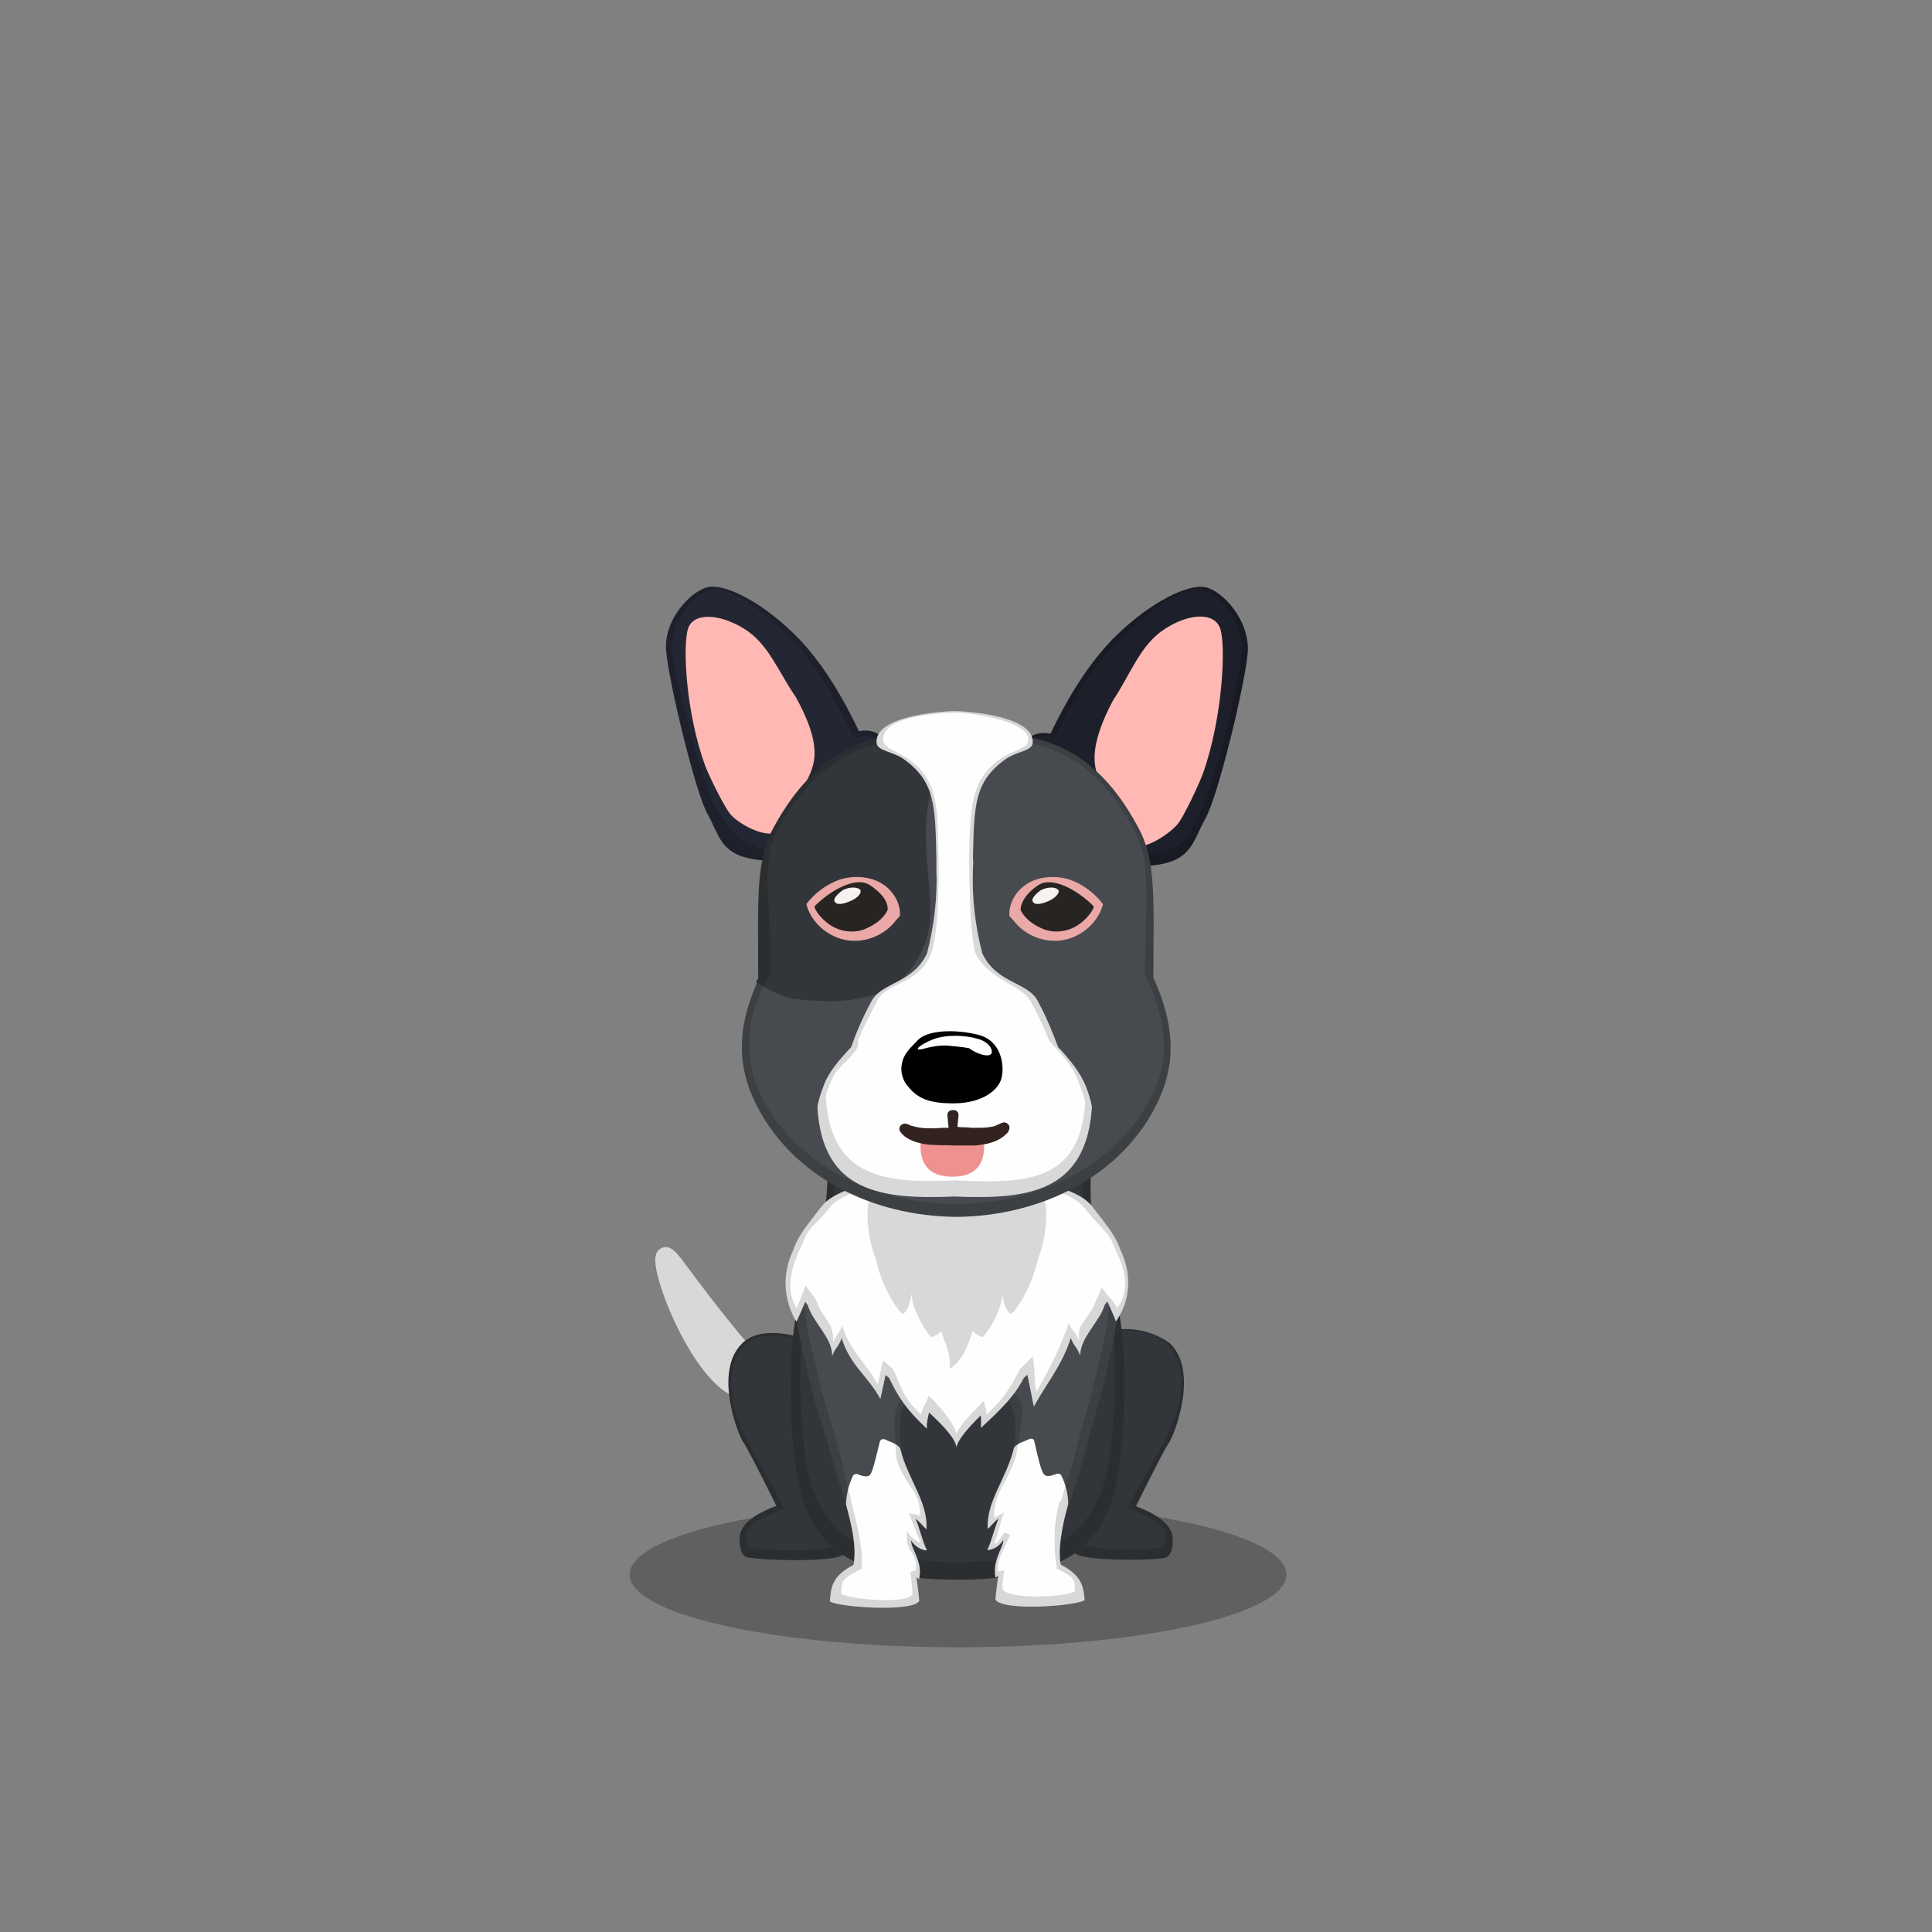 ﻿<?xml version="1.0" encoding="utf-8"?><!DOCTYPE svg PUBLIC "-//W3C//DTD SVG 1.1//EN" "http://www.w3.org/Graphics/SVG/1.1/DTD/svg11.dtd"><svg x="0" y="0" width="340px" height="340px" viewBox="0, 0, 340, 340" preserveAspectRatio="xMidYMid" font-size="0" id="a" enable-background="new 0 0 340 340" xmlns="http://www.w3.org/2000/svg" xmlns:xlink="http://www.w3.org/1999/xlink" xmlns:xml="http://www.w3.org/XML/1998/namespace" version="1.1"><rect x="0" y="0" width="340" height="340" fill="#808080" stroke="none"/><g id="b" fill="#000"><g id="c"><g transform="translate(0, 0) translate(0, 224)" id="d"><ellipse cx="168.6" cy="53.1" rx="57.8" ry="12.8" fill-opacity="0.25" id="e" /></g><g id="f"><g transform="translate(109.1, 104.5) translate(16.5, 128.5) scale(-1, 1) translate(-16.5, -128.5) translate(6, 115)" id="g"><g id="h" fill="#D8D8D8"><path d="M15.1 3.5 C17 0.9 18.1 -0.5 19.6 0.1 C21 0.7 21 2.3 20.4 4.9 C18.8 11.3 13.3 23 7.5 26 C3.3 28.2 -1.9 24.1 0.7 21.3 C5.9 15.6 10.5 9.7 15.1 3.5 z" id="i" /></g></g><g transform="translate(132.44, 272.8) scale(0.599) translate(-129, -272.8) translate(92.8, 85.4) translate(29, 124)" id="j"><g transform="translate(24, 34) scale(-1, 1) translate(-24, -34)" id="k"><path d="M1 25.2 C1 9.7 33.1 -7.2 43.6 2.4 C52.6 10.7 44.9 29.8 43.6 31.6 C42.7 32.8 39.4 39.1 33.8 50.4 C41.1 53.1 44.6 56.3 44.6 60 C44.6 61.7 44.6 64 42.9 65.3 C41.6 66.3 15.5 67.3 14.1 64.5 C15.9 40.5 1 40.8 1 25.2 z" id="l" fill="#32363A" /><path d="M1 25.2 C1 9.7 33.1 -7.2 43.6 2.4 C52.6 10.7 44.9 29.8 43.6 31.6 C42.7 32.8 39.4 39.1 33.8 50.4 C41.1 53.1 44.6 56.3 44.6 60 C44.6 61.7 44.6 64 42.9 65.3 C41.6 66.3 15.5 67.3 14.1 64.5 C15.9 40.5 1 40.8 1 25.2 z M2.3 24.6 C2.3 39.3 17.6 39 15.9 61.7 C17.2 64.3 40.8 63.5 41.9 62.5 C43.5 61.3 42.6 60.9 42.6 59.3 C42.6 55.7 38.2 53.9 31.4 51.3 C36.8 40.6 42.5 31.5 43.7 28.5 C45 25.3 51.2 10.8 42.6 2.9 C32.6 -6 2.3 10 2.3 24.6 z" opacity="0.15" id="m" /></g></g><g transform="translate(204.46, 272.9) scale(0.599) translate(-207.9, -272.9) translate(87.2, 85.5) translate(104, 157.5) scale(-1, 1) translate(-104, -157.5) translate(79, 123)" id="n"><g id="o"><path d="M50.1 26.5 C50.1 11 24.7 -9.5 6.1 3.3 C-2.9 11.6 4.8 30.7 6.1 32.5 C7 33.7 10.3 40 15.9 51.3 C8.7 54.1 5.1 57.3 5.1 61 C5.1 62.7 5.1 65 6.8 66.3 C8.1 67.3 32.6 67.7 34 64.9 C37.5 37.2 50.1 42.1 50.1 26.5 z" id="p" fill="#32363A" /><path d="M50.1 26.5 C50.1 42.1 37.5 37.1 34 64.9 C32.6 67.7 8.1 67.3 6.8 66.3 C5.1 65 5.1 62.7 5.1 61 C5.1 57.2 8.7 54 15.9 51.4 C10.3 40 7 33.8 6.1 32.6 C4.8 30.8 -2.9 11.7 6.1 3.4 C24.7 -9.5 50.1 11 50.1 26.5 z M48.5 25.9 C48.5 11.4 24.4 -8.6 7 3.4 C-1.4 11.3 4.3 25.2 6.1 29.3 C7.9 33.4 13 41.2 18.4 51.9 C11.6 54.4 7.1 57.4 7.1 59.4 C7.1 61 6.6 62 8.1 63.2 C9.3 64.2 30.8 64.6 32.1 62 C35.3 36 48.5 40.5 48.5 25.9 z" opacity="0.15" id="q" /></g></g><g transform="translate(102.1, 99) translate(27, 90)" id="r"><path d="M64.2 29.4 C59.3 18.2 71.8 0.9 40.2 0.9 C9.5 0.9 19.6 18.2 14.7 29.4 C10.1 39.8 9.6 51.5 10.3 63 C11.3 79.5 15.6 89 39.4 89 C63.2 89 67.5 79.6 68.5 63 C69.3 51.5 68.8 39.9 64.2 29.4 z" id="s" fill="#32363A" /><path d="M64.2 29.4 C68.8 39.9 69.3 51.5 68.5 63 C67.5 79.6 63.2 89 39.4 89 C15.6 89 11.3 79.5 10.3 63 C9.6 51.5 10.1 39.8 14.7 29.4 C19.6 18.2 9.5 0.9 40.2 0.9 C71.8 0.9 59.3 18.2 64.2 29.4 z M62.8 28.8 C58.1 18 69.9 1.5 40.2 1.5 C11.3 1.5 20.8 18.1 16.2 28.8 C11.8 38.7 11.3 50 12 61 C12.9 76.8 17 85.9 39.4 85.9 C61.8 85.9 65.9 76.9 66.8 61 C67.6 50 67.1 38.8 62.8 28.8 z" opacity="0.15" id="t" /></g><g fill-rule="evenOdd" transform="translate(137.642, 206.75) scale(0.765, 0.617) translate(-128.2, -189.8) translate(101.4, 103.6) translate(67, 148) scale(-1, 1) translate(-67, -148) translate(27, 86)" id="u"><g id="v"><path d="M4.2 48.6 C1.9 35.9 3.3 31.3 7.6 21.8 C17.6 33.1 28.5 36.5 40.5 38.4 C50 37 61.7 33.9 72.4 21.8 C76.7 31.3 78.1 35.9 75.8 48.6 C71.9 70.1 71.8 67 68.8 80.9 C68.1 84 66.7 88.9 65.5 94.1 C64.1 100.2 51.8 95.1 52.8 79.4 C53.1 74.8 53.2 71 52.9 69 C52.1 62.5 47.9 60.6 39.8 56.8 C31.8 60.6 27.6 62.5 26.7 69 C26.4 71 26.5 74.8 26.8 79.4 C27.8 95.1 15.5 100.2 14.1 94.1 C12.9 88.9 11.5 84 10.8 80.9 C8.2 67.1 8 70.1 4.2 48.6 z" id="w" fill="#474B4F" /><path d="M16.1 111.4 C16.7 107.8 16.1 103.2 15.3 98.5 C15 97 14.7 95.6 14.4 94.1 C14.4 94 14.4 94 14.4 93.9 C14.4 91.2 15 88.4 16 85.9 C16.2 85.5 16.7 85.3 17.1 85.5 C17.8 85.8 19.2 86.6 19.9 85.7 C20.7 84.8 21.6 79.4 22.2 76.1 C22.3 75.5 22.9 75.3 23.4 75.6 C24.3 76.2 26.4 76.8 26.9 78.2 C28.5 86.7 33.3 93.3 32.9 101.2 C32 100.2 31.4 99.1 30.4 98.2 C31.4 101.1 31.9 104.3 33 107.2 C31.8 107.2 30.3 106.3 29.3 104.3 C29.3 104.6 29.4 104.9 29.4 105.3 C30.5 108.9 31.7 111.2 31.1 115.1 C30.9 114.9 30.7 114.8 30.5 114.6 C30.9 118.6 31.2 121.2 31.1 121.4 C29.4 124.7 12.6 123.2 10.6 121.5 C10.9 117.7 11.2 114.5 16.1 111.4 z" id="x" fill="#FEFEFE" /><path d="M50.6 104.4 C49.6 106.3 48.1 107.3 46.9 107.3 C48 104.5 48.5 101.2 49.5 98.3 C48.5 99.2 47.9 100.3 47 101.3 C46.6 93.4 51.4 86.8 53 78.4 C53.5 76.9 55.6 76.3 56.5 75.7 C57 75.4 57.6 75.7 57.7 76.2 C58.4 79.5 59.3 84.9 60 85.8 C60.7 86.7 62.2 85.9 62.8 85.6 C63.2 85.4 63.7 85.6 63.9 86 C64.9 88.6 65.4 91.3 65.5 94 C65.5 94.1 65.5 94.1 65.5 94.2 C65.2 95.7 64.9 97.1 64.6 98.6 C63.7 103.3 63.2 107.9 63.8 111.5 C68.7 114.6 69 117.8 69.2 121.9 C67.2 123.5 50.4 125 48.7 121.8 C48.6 121.5 48.9 118.9 49.3 115 C49.1 115.2 48.9 115.3 48.7 115.5 C48 111.6 49.3 109.3 50.4 105.7 C50.5 105.1 50.5 104.8 50.6 104.4 z" id="y" fill="#FEFEFE" /><path d="M14.1 94.1 C12.9 88.9 11.5 84 10.8 80.9 C8.2 67.1 8 70.1 4.2 48.6 C1.9 35.9 3.3 31.3 7.6 21.8 C17.6 33.1 28.5 36.5 40.5 38.4 C50 37 61.7 33.9 72.4 21.8 C76.7 31.3 78.1 35.9 75.8 48.6 C71.9 70.1 71.8 67 68.8 80.9 C68.1 84 66.7 88.9 65.5 94.1 C65.2 95.7 64.9 97.1 64.6 98.6 C63.7 103.3 63.2 107.9 63.8 111.5 C68.7 114.6 69 117.8 69.2 121.9 C67.2 123.5 50.4 125 48.7 121.8 C48.6 121.5 48.9 118.9 49.3 115 C49.1 115.2 48.9 115.3 48.7 115.5 C48 111.6 49.3 109.3 50.4 105.7 C50.5 105.1 50.5 104.8 50.6 104.4 C49.6 106.3 48.1 107.3 46.9 107.3 C48 104.5 48.5 101.2 49.5 98.3 C48.5 99.2 47.9 100.3 47 101.3 C46.6 93.7 51 87.3 52.8 79.4 C53.1 74.8 53.2 71 52.9 69 C52.1 62.5 47.9 60.6 39.8 56.8 C31.8 60.6 27.6 62.5 26.7 69 C26.4 70.8 26.5 73.9 26.7 77.8 C26.8 77.9 26.8 78.1 26.9 78.2 C28.5 86.7 33.3 93.3 32.9 101.2 C32 100.2 31.4 99.1 30.4 98.2 C31.4 101.1 31.9 104.3 33 107.2 C31.8 107.2 30.3 106.3 29.3 104.3 C29.3 104.6 29.4 104.9 29.4 105.3 C30.5 108.9 31.7 111.2 31.1 115.1 C30.9 114.9 30.7 114.8 30.5 114.6 C30.9 118.6 31.2 121.2 31.1 121.4 C29.4 124.7 12.6 123.2 10.6 121.5 C10.9 117.7 11.2 114.5 16.1 111.4 C16.7 107.8 16.1 103.2 15.3 98.5 C15.1 97.4 14.9 96.4 14.7 95.4 C14.4 95 14.2 94.6 14.1 94.1 z M15.9 92.6 C16 93.1 16.2 93.5 16.5 93.8 C16.7 94.8 16.8 95.7 17 96.7 C17.8 101 17.6 109.1 17 112.5 C12.5 115.4 13.1 115.4 12.8 119 C14.7 120.6 27.9 121.5 29.5 118.4 C29.6 118.2 29.5 116.7 29.1 112.9 C29.3 113.1 30.3 113.2 30.5 113.4 C31 109.8 28.8 106.3 27.8 103 C27.8 102.6 29.1 102.4 29.1 102.2 C30.1 104 30.4 105.4 31.5 105.4 C30.4 102.7 30.1 99.2 29.1 96.5 C30.1 97.3 30.5 97.2 31.4 98.1 C31.8 90.8 27.8 87.5 26.3 79.7 C25.2 72.1 24.7 67.8 24.9 66.7 C25.7 60.7 33.1 57.4 40.5 53.9 C48.1 57.4 53.5 62.5 54.2 68.5 C54.5 70.4 54.2 76.8 53.9 81.1 C52.3 88.5 48.1 90.5 48.5 97.6 C49.3 96.6 50.2 97.3 51.1 96.5 C50.2 99.2 49.4 102.4 48.3 105 C49.5 105 50.7 103.3 51.6 101.6 C51.5 101.9 51.5 104.9 51.4 105.4 C50.4 108.8 48.9 109.5 49.5 113.1 C49.7 112.9 50.5 113.6 50.7 113.4 C50.3 117 50.2 119.6 50.3 119.9 C51.9 122.8 64.8 121.2 66.6 119.7 C66.5 115.9 66.6 115.5 62 112.6 C61.5 109.3 62.3 103.9 63.1 99.5 C63.4 98.1 64.3 93.5 64.5 92 C65.7 87.2 66.1 83.2 66.8 80.3 C69.6 67.4 69.6 70.3 73.3 50.3 C75.4 38.5 76.3 33 72.3 24.2 C62.3 35.4 49.3 39.5 40.5 40.8 C29.3 39.1 17.3 34.7 8 24.2 C4 33 4.6 38.5 6.7 50.3 C10.3 70.3 10.4 67.5 12.9 80.3 C13.5 83.2 14.8 87.8 15.9 92.6 z" opacity="0.15" id="z" /><path d="M2.4 21.6 C3.5 17.3 6.2 13.6 8.9 9.2 C13.9 1.1 34.4 0.4 40 0.4 C45.6 0.4 66.1 1.1 71.1 9.2 C73.8 13.6 76.5 17.3 77.6 21.6 C80.2 28.1 80 35.8 76.9 42.1 C76.2 40.2 75.5 38.3 74.9 36.4 C74.7 36.7 74.5 37 74.3 37.4 C73.7 39.8 72.4 42 71.2 44.2 C69.9 46.6 68.6 49.2 68.7 51.9 C67.9 49.3 67.3 49.4 66.5 46.8 C64.5 54.7 60.5 57.5 57.6 64.1 C57 60.6 56.9 60.3 56.4 57.3 C56.1 57.6 55.9 57.8 55.6 58.1 C53.5 63.5 51.7 67.1 46.9 72.6 C47 71.1 46.7 69.5 46.4 68 C42.8 72.1 40.3 75.6 40.1 77.9 C39.8 75.8 37.6 72.6 34.5 68.8 C34.4 70 34.4 71.2 34.5 72.4 C29.7 66.9 26.8 63.4 24.6 58.1 C24.3 57.8 24 57.5 23.8 57.2 C23.2 60.5 22.9 62.8 22.3 66.3 C19.4 59.7 15.8 54.6 13.8 46.7 C13 49.3 12.4 49.2 11.6 51.8 C11.7 49.1 10.4 46.5 9.1 44.1 C7.9 41.9 6.6 39.7 6 37.3 C5.8 37 5.6 36.6 5.4 36.3 C4.7 38.2 4 40.1 3.4 42 C-0.1 35.8 -0.2 28.1 2.4 21.6 z" id="a1" fill="#FEFEFE" /><path d="M23.2 1.7 C30 0.2 37 0.4 40 0.4 C43 0.4 50 0.2 56.8 1.7 C62.7 4.6 60.2 19.3 59 23 C58.9 23.5 58.7 23.9 58.6 24.3 C57.3 32.5 53.1 40 52.4 39.8 C51.5 39.5 50.6 36.3 50.4 34 C50.5 38.8 46.3 46.6 45.8 46.5 C45.4 46.4 44.3 45.8 43.6 44.8 C43.3 45.9 43.1 46.8 42.8 47.7 C41.2 52.2 41.7 55.5 41.7 55.5 C41.7 55.5 38.9 54 37.2 47.7 C37 46.8 36.6 45.9 36.4 44.8 C35.6 45.7 34.5 46.4 34.2 46.5 C33.6 46.6 29.4 38.8 29.6 34 C29.4 36.3 28.5 39.6 27.6 39.8 C26.9 40 22.7 32.4 21.4 24.3 C21.3 23.9 21.1 23.5 21 23 C19.8 19.3 17.3 4.5 23.2 1.7 z" id="b1" fill="#D8D8D8" /><path d="M22.5 2.1 C22.7 1.9 23 1.8 23.2 1.7 C30 0.2 37 0.4 40 0.4 C43 0.4 50 0.2 56.8 1.7 C57 1.8 57.3 1.9 57.5 2.1 C63.3 3.3 68.8 5.5 71.1 9.2 C73.8 13.6 76.5 17.3 77.6 21.6 C80.2 28.1 80 35.8 76.9 42.1 C76.2 40.2 75.5 38.3 74.9 36.4 C74.7 36.7 74.5 37 74.3 37.4 C73.7 39.8 72.4 42 71.2 44.2 C69.9 46.6 68.6 49.2 68.7 51.9 C67.9 49.3 67.3 49.4 66.5 46.8 C64.5 54.7 60.5 57.5 57.6 64.1 C57 60.6 56.9 60.3 56.4 57.3 L55.6 58.1 C53.5 63.5 51.7 67.1 46.9 72.6 C47 71.1 46.7 69.5 46.4 68 C42.8 72.1 40.3 75.6 40.1 77.9 C39.8 75.8 37.6 72.6 34.5 68.8 C34.4 70 34.4 71.2 34.5 72.4 C29.7 66.9 26.8 63.4 24.6 58.1 C24.3 57.8 24 57.5 23.8 57.2 C23.2 60.5 22.9 62.8 22.3 66.3 C19.4 59.7 15.8 54.6 13.8 46.7 C13 49.3 12.4 49.2 11.6 51.8 C11.7 49.1 10.4 46.5 9.1 44.1 C7.9 41.9 6.6 39.7 6 37.3 C5.8 37 5.6 36.6 5.4 36.3 C4.7 38.2 4 40.1 3.4 42 C-0.1 35.8 -0.2 28.1 2.4 21.6 C3.5 17.3 6.2 13.6 8.9 9.2 C11.2 5.5 16.7 3.4 22.5 2.1 z M23.6 2.9 C18.1 4.1 12.9 6.1 10.7 9.6 C8.2 13.7 5 16.5 3.9 20.5 C1.5 26.7 -0.2 32.4 3.1 38.2 C3.7 36.4 5.9 34.1 6.6 32.3 C6.8 32.5 7.8 35.7 8 36 C8.6 38.3 9.6 39.8 10.7 41.8 C12 44.1 12 44.9 11.9 47.5 C12.6 45 13.5 44.9 14.3 42.5 C16.2 49.9 19 56 21.7 62.2 C22.3 58.9 22 55.1 22.6 52 C22.8 52.2 25.2 55.3 25.5 55.6 C27.6 60.6 28.7 63.4 33.2 68.6 C33.1 67.5 33.7 65.8 33.8 64.7 C36.7 68.3 39.8 72.2 40.1 74.2 C40.3 72 43.1 67.1 46.5 63.2 C46.8 64.7 48.3 67.2 48.2 68.6 C52.7 63.4 52.7 60.7 54.7 55.6 L57 53.1 C57.5 55.9 57.6 56.7 58.2 60 C60.9 53.8 64.5 50.6 66.4 43.2 C67.1 45.7 67.7 45.6 68.5 48.1 C68.4 45.5 68.6 43.8 69.9 41.6 C71 39.5 71.7 38.4 72.3 36.1 C72.4 35.7 74.6 32.1 74.8 31.8 C75.4 33.6 76.2 36.4 76.9 38.2 C79.8 32.3 77.7 25.3 75.3 19.2 C74.3 15.2 71.8 13.7 69.3 9.6 C67.1 6.1 61.9 4.1 56.4 2.9 C56.2 2.8 56 2.6 55.8 2.5 C49.4 1.1 42.7 1 39.9 1 C37.1 1 30.6 1.1 24.2 2.5 C24 2.6 23.8 2.8 23.6 2.9 z" opacity="0.15" id="c1" /></g></g></g><g transform="translate(168.2, 212.1) scale(0.974) translate(-168.2, -212.1)" id="d1"><g transform="translate(146.2, 138.6) scale(0.9) translate(-146.2, -138.6) translate(112.4, 95.1) translate(23, 28.5) scale(-1, 1) translate(-23, -28.5)" id="e1"><path d="M1.3 33.1 C2.5 30.5 4.5 29.5 7.2 30 C11.2 21.6 15.5 15.1 20.1 10.6 C27 3.8 34.3 0.3 37.6 1.1 C40.9 1.9 46.4 7.5 45.9 13.8 C45.4 20.1 40 42.4 37.6 46.6 C35.2 50.8 35.1 54.9 27.6 55.8 C20.1 56.7 20.4 58.1 15.9 55.2 C11.4 52.3 11.7 47.3 9.5 44.3 C3.4 35.9 -0.2 36.7 1.3 33.1 z" id="f1" fill="#232733" /><path d="M1.3 33.1 C2.5 30.5 4.5 29.5 7.2 30 C11.2 21.6 15.5 15.1 20.1 10.6 C27 3.8 34.3 0.3 37.6 1.1 C40.9 1.9 46.4 7.5 45.9 13.8 C45.4 20.1 40 42.4 37.6 46.6 C35.2 50.8 35.1 54.9 27.6 55.8 C20.1 56.7 20.4 58.1 15.9 55.2 C11.4 52.3 11.7 47.3 9.5 44.3 C3.4 35.9 -0.2 36.7 1.3 33.1 z M3.2 33 C1.8 36.4 4.5 34.5 10.3 42.5 C12.3 45.3 12 50 16.3 52.8 C20.6 55.5 21.7 55.7 27.1 53.6 C32.5 51.4 34 48.7 36.2 44.8 C38.5 40.9 44.2 19.6 44.7 13.6 C45.2 7.7 40 2.4 36.8 1.6 C33.7 0.8 27.5 4.8 20.9 11.2 C16.6 15.5 12 23.5 8.2 31.4 C5.7 30.9 4.4 30.5 3.2 33 z" opacity="0.15" id="g1" /><path d="M18.6 41.7 C16.6 37.7 13.6 34.5 19.9 23.1 C23.6 17.7 25.4 12.4 30.3 9.4 C35.2 6.4 40.4 6.1 41.5 9.4 C42.6 12.7 42 26.3 38 37.1 C37.1 39.4 34 45.7 32.8 46.9 C30.9 48.9 25.5 51.8 23 50 C20.9 48.4 20.6 45.7 18.6 41.7 z" id="h1" fill="#FFB8B3" /></g><g transform="translate(190, 138.6) scale(0.9) translate(-190, -138.6) translate(96.4, 96.1) translate(105, 29) scale(-1, 1) translate(-105, -29) translate(81, 0)" id="i1"><g transform="translate(24, 29) scale(-1, 1) translate(-24, -29)" id="j1"><path d="M1.3 32.6 C2.6 30 4.6 29 7.4 29.5 C11.5 20.9 15.9 14.4 20.6 9.8 C27.7 2.9 35.1 -0.6 38.5 0.1 C41.9 0.8 47.4 6.7 47 13.1 C46.5 19.5 41 42.2 38.5 46.5 C36 50.9 35.9 55 28.3 55.9 C20.6 56.8 21 58.2 16.3 55.3 C11.7 52.4 12 47.3 9.7 44.2 C3.4 35.5 -0.2 36.3 1.3 32.6 z" id="k1" fill="#1D202A" /><path d="M1.3 32.6 C2.6 30 4.6 29 7.4 29.5 C11.5 20.9 15.9 14.4 20.6 9.8 C27.7 2.9 35.1 -0.6 38.5 0.1 C41.9 0.8 47.4 6.7 47 13.1 C46.5 19.5 41 42.2 38.5 46.5 C36 50.9 35.9 55 28.3 55.9 C20.6 56.8 21 58.2 16.3 55.3 C11.7 52.4 12 47.3 9.7 44.2 C3.4 35.5 -0.2 36.3 1.3 32.6 z M2.9 32 C1.5 35.5 4.5 34.1 10.4 42.4 C12.6 45.3 13.4 50.3 17.7 53 C22.2 55.8 20.8 54.3 28.1 53.5 C35.3 52.6 35.4 48.7 37.7 44.6 C40.1 40.5 45.3 19 45.8 12.9 C46.2 6.8 41 1.3 37.7 0.6 C34.5 -0.1 28 3.9 21.3 10.5 C16.8 14.8 12.1 22.1 8.3 30.2 C5.6 29.7 4.2 29.5 2.9 32 z" opacity="0.15" id="l1" /><path d="M19 41.7 C16.9 38.3 13.6 34.9 19.9 22.9 C23.6 17.3 25.4 11.7 30.3 8.5 C35.2 5.3 40.4 5 41.5 8.5 C42.6 12 42 26.2 38 37.5 C37.1 39.9 34 46.5 32.8 47.8 C30.9 49.9 25.3 53.7 22.9 51.5 C21.5 50.1 20.4 44 19 41.7 z" id="m1" fill="#FFB8B3" /></g></g><g transform="translate(109.2, 117.3) translate(20, 9)" id="n1"><path d="M74.7 44.7 C74.7 30.9 75.3 23.9 72.1 17.8 C67.3 8.7 61.8 4.3 55.8 2.2 C49.8 0 42.4 1.2 39.1 1.2 C35.8 1.2 28.4 0.1 22.4 2.2 C16.4 4.4 10.9 8.8 6.1 17.8 C2.9 23.9 3.5 30.9 3.5 44.7 C-0.3 52.8 -0.7 59.7 2.5 66.7 C9.1 80.8 24.2 87.8 39.1 87.9 C54 87.8 69.2 80.8 75.7 66.7 C78.9 59.7 78.4 52.8 74.7 44.7 z" id="o1" fill="#474B4F" /><path d="M2.9 45.5 C5.3 47 8.4 48.4 9.6 48.5 C21.9 50 30.5 47.9 33.8 37.4 C35.8 30.7 31.9 20.5 34.6 10.7 C35.2 8.6 35.2 3.9 33.4 1 C30 0.9 25.9 1 22.2 2.3 C16.2 4.5 10.7 8.9 5.9 17.9 C2.8 24 3.3 31 3.3 44.8 C3.2 45 3.1 45.2 2.9 45.5 z" id="p1" fill="#32363A" /><path d="M3.1 45.6 C3 45.6 3 45.5 2.9 45.5 C3.1 45.2 3.2 45 3.3 44.8 C3.3 31 2.8 24 5.9 17.9 C10 10.2 14.6 5.9 19.6 3.4 C20.5 2.9 21.5 2.5 22.4 2.2 C28.4 0.1 35.8 1.2 39.1 1.2 C42.4 1.2 49.8 0 55.8 2.2 C61.8 4.3 67.3 8.7 72.1 17.8 C75.3 23.9 74.7 30.9 74.7 44.7 C78.4 52.8 78.9 59.7 75.7 66.7 C69.2 80.8 54 87.8 39.1 87.9 C24.2 87.8 9.1 80.8 2.5 66.7 C-0.6 60 -0.3 53.3 3.1 45.6 z M5.6 43.7 C5.6 43.8 3 48.1 2.3 51.4 C1.2 56 1.6 61.4 3.4 65.2 C9.8 78.8 24.6 85.5 39.1 85.6 C53.6 85.5 68.5 78.8 74.8 65.2 C77.9 58.5 76.8 51.9 73.2 44.1 C73.2 30.8 74.4 24 71.3 18.1 C66.6 9.3 61.2 5.1 55.4 3.1 C49.5 1 42.3 2.1 39.1 2.1 C35.9 2.1 28.7 1.1 22.8 3.1 C21.9 3.4 21 3.8 20.1 4.2 C15.2 6.6 10.7 10.8 6.7 18.2 C3.7 24.1 5.6 30.4 5.6 43.7 z" opacity="0.15" id="q1" /></g><g transform="translate(168.2, 174.8) scale(1, 0.94) translate(-168.2, -170.8)" id="r1"><g transform="translate(100.9, 111.8) translate(42, 3)" id="s1"><path d="M49.9 76.8 C49.7 75.5 49.3 74.2 48.8 72.8 C47.8 70.2 46 67.8 43.8 65.3 C43 63.2 42.2 60.6 40.1 56.4 C38.2 52.7 32.7 53.1 30.1 47.3 C28.8 42 28.2 36.5 28.4 31.1 C28.4 30.4 28.5 29.6 28.4 28.9 C28.6 18.6 28.7 14.3 34.2 10 C36.3 8.4 39.1 8.4 39.2 6.8 C39.5 2.4 30.6 0.9 25.1 0.7 C19.5 0.9 10.6 2.4 11 6.8 C11.1 8.4 13.9 8.4 16 10 C21.5 14.3 21.6 18.6 21.8 28.9 C21.8 29.6 21.8 30.4 21.8 31.1 C22 36.6 21.4 42 20.1 47.3 C17.5 53.1 12.1 52.7 10.1 56.4 C8 60.6 7.1 63.2 6.4 65.3 C4.2 67.8 2.3 70.1 1.4 72.8 C0.9 74.2 0.5 75.5 0.3 76.8 C1.2 93.2 11.8 94.6 25.1 94 C38.3 94.6 48.9 93.2 49.9 76.8 z" id="t1" fill="#FEFEFE" /><path d="M49.9 76.8 C48.9 93.2 38.3 94.6 25.1 94 C11.8 94.6 1.2 93.2 0.3 76.8 C0.5 75.5 0.9 74.2 1.4 72.8 C2.3 70.1 4.2 67.8 6.4 65.3 C7.1 63.2 8 60.6 10.1 56.4 C12.1 52.7 17.5 53.1 20.1 47.3 C21.4 42 22 36.6 21.8 31.1 C21.8 30.4 21.8 29.6 21.8 28.9 C21.6 18.6 21.5 14.3 16 10 C13.9 8.4 11.1 8.4 11 6.8 C10.6 2.4 19.5 0.9 25.1 0.7 C30.6 0.9 39.5 2.4 39.2 6.8 C39.1 8.4 36.3 8.4 34.2 10 C28.7 14.3 28.6 18.6 28.4 28.9 C28.5 29.6 28.4 30.4 28.4 31.1 C28.2 36.5 28.8 42 30.1 47.3 C32.7 53.1 38.2 52.7 40.1 56.4 C42.2 60.6 43 63.2 43.8 65.3 C46 67.8 47.8 70.2 48.8 72.8 C49.3 74.2 49.7 75.5 49.9 76.8 z M47.2 71.2 C46.2 68.7 44.3 66.5 42.2 64.1 C41.4 62.1 40.9 60.6 38.9 56.6 C37.1 53.1 31.3 52.6 28.8 47.1 C27.6 42 27.8 29.4 27.7 29 C27.9 19.2 28 14 33.3 9.9 C35.3 8.4 38.3 7.9 38.4 6.4 C38.9 3.2 30.4 1.2 25.2 1 C19.9 1.2 11.8 2.2 12.2 6.4 C12.4 8 15 8.5 17 10.1 C22.2 14.2 22 19.2 22.2 29 C22.2 29.7 22.5 43.6 20.6 47.9 C18.1 53.4 13.1 52.7 11.2 56.2 C9.2 60.2 8.3 62.2 7.6 64.2 C8.3 66.2 3.9 68.8 3 71.3 C2.5 72.6 2 73.6 1.8 74.8 C2.7 90.4 12.4 91.5 25.1 90.9 C37.7 91.5 47.7 91.5 48.7 75.9 C48.5 74.6 47.7 72.6 47.2 71.2 z" opacity="0.15" id="u1" /></g><g transform="translate(101.1, 90.5) translate(56, 101)" id="v1"><g id="w1"><path d="M16 5.1 L10.5 5.3 L5 5.1 C4.6 7.1 3.7 13.5 10.5 13.5 C17.3 13.5 16.3 7.1 16 5.1 z" id="x1" fill="#EF918F" /><path d="M20.7 3.6 C20.4 3.1 19.8 2.9 19.4 3.2 L19.3 3.2 C19.3 3.2 19.1 3.3 18.7 3.5 C18.5 3.6 18.3 3.7 18 3.8 C17.7 3.9 17.4 3.9 17 4 C16.3 4.1 15.4 4.1 14.3 4.1 C13.8 4.1 13.2 4 12.7 4 C12.3 4 11.8 4 11.4 3.9 L11.6 1.7 L11.6 1.6 C11.6 1 11.1 0.6 10.5 0.7 C9.9 0.7 9.5 1.2 9.6 1.8 L9.8 4.1 C9 4.1 8.2 4.1 7.5 4.2 C6.5 4.2 5.5 4.2 4.8 4.1 C4.1 4 3.5 3.8 3.1 3.7 C2.9 3.7 2.7 3.5 2.6 3.5 C2.5 3.4 2.4 3.4 2.4 3.4 C2 3.2 1.5 3.3 1.2 3.6 C0.8 4 0.8 4.6 1.2 5 C1.2 5 1.3 5.1 1.3 5.2 C1.4 5.3 1.5 5.4 1.8 5.7 C2.3 6.1 3.1 6.6 4.1 6.9 C5.1 7.2 6.2 7.4 7.4 7.4 C8.6 7.5 9.7 7.4 10.8 7.5 C11.4 7.5 11.9 7.5 12.5 7.5 C13.1 7.5 13.7 7.5 14.3 7.5 C14.9 7.5 15.5 7.4 16 7.3 C16.6 7.2 17.1 7.1 17.6 6.9 C18.6 6.6 19.3 6.1 19.8 5.7 C20 5.5 20.2 5.3 20.3 5.2 C20.4 5.1 20.5 5 20.5 5 C20.8 4.5 20.9 4 20.7 3.6 z" id="y1" fill="#332320" /></g></g><g transform="translate(94.9, 98) translate(61, 60)" id="z1"><path d="M3.4 29.3 C5.1 31.6 6.8 32.9 11.9 32.9 C17 32.9 20.1 30.4 20.6 27.9 C21.1 25.4 20.5 20.8 16.3 19.7 C12.1 18.6 7.1 18.8 5.4 20.8 C4.7 21.6 3.5 22.7 2.9 24.1 C2.1 26.1 2.5 28 3.4 29.3 z" id="a2" /><path d="M8.2 20.6 C5.8 21.6 4.3 23 6.5 22.4 C7.9 22 9.3 21.7 10.8 21.8 C11.6 21.9 13.3 22 14.7 22.3 C16.1 23.4 18 24 18.6 23.5 C19.2 23 18.6 21.2 16.3 20.5 C14 19.8 10.7 19.6 8.2 20.6 z" id="b2" fill="#FFF" /></g><g transform="translate(110.2, 108.7) translate(31, 38)" id="c2"><g id="d2"><path d="M16.2 9 C14.2 11.9 10.5 13.5 7.1 12.8 C3.7 12.1 0.8 9.3 0 5.9 C1.5 3.8 3.6 2.1 6 1.2 C8.4 0.4 11.2 0.5 13.4 1.8 C15.6 3.1 17.1 5.7 16.9 8.2" id="e2" fill="#EAA9A7" /><path d="M11.4 2.2 C8.8 0.5 4.2 3.4 1.5 6.3 C1.3 6.7 2.8 9.2 5.1 10.4 C7 11.4 9.2 11.4 10.8 10.6 C12.3 9.9 13.9 8.8 14.7 7 C14.8 5 12.9 3.2 11.4 2.2 z" id="f2" fill="#282421" /><path d="M9.1 2.8 C8.3 2.6 7.4 2.8 6.6 3.2 C6.6 3.2 4.7 4.6 5.1 5.4 C5.5 6.2 6.8 5.9 8.2 5.2 C9.6 4.5 9.9 3.6 9.8 3.4 C9.8 3 9.4 2.9 9.1 2.8 z" id="g2" fill="#F4F3F2" /></g></g><g transform="translate(107.8, 108.7) translate(70, 38)" id="h2"><g id="i2"><path d="M0.8 9 C2.8 11.9 6.5 13.5 9.9 12.8 C13.3 12.1 16.2 9.3 17 5.9 C15.5 3.8 13.4 2.1 11 1.2 C8.6 0.4 5.8 0.5 3.6 1.8 C1.4 3.1 -0.1 5.7 0.1 8.2" id="j2" fill="#EAA9A7" /><path d="M5.4 2.2 C8 0.5 12.6 3.4 15.3 6.3 C15.5 6.7 14 9.2 11.7 10.4 C9.8 11.4 7.6 11.4 6 10.6 C4.5 9.9 2.9 8.8 2.1 7 C2.2 5 3.9 3.2 5.4 2.2 z" id="k2" fill="#282421" /><path d="M8.3 2.8 C7.5 2.6 6.6 2.8 5.8 3.2 C5.8 3.2 3.9 4.6 4.3 5.4 C4.7 6.2 6 5.9 7.4 5.2 C8.7 4.5 9.1 3.6 9 3.4 C8.9 3 8.6 2.9 8.3 2.8 z" id="l2" fill="#F4F3F2" /></g></g></g></g></g></g><defs><g transform="translate(17.095, 0.801) translate(-135.295, -293.601)" id="m2" fill="#000"><path d="M118.2 302.7 C118.4 307.4 132.5 311.2 149.8 311.2 C167.1 311.2 181.2 307.4 181.4 302.7 C181.4 307.5 181.4 310.1 181.4 310.5 C181.4 315.3 167.3 319.1 149.8 319.1 C132.3 319.1 118.2 315.2 118.2 310.5 L118.2 302.7 L118.2 302.7 z" fill-opacity="0.453" id="n2" fill="#593001" /><path d="M118.7 301.7 C118.9 306.4 133 310.2 150.3 310.2 C167.6 310.2 181.7 306.4 181.9 301.7 C181.9 306.5 181.9 309.1 181.9 309.5 C181.9 314.3 167.8 318.1 150.3 318.1 C132.8 318.1 118.7 314.2 118.7 309.5 L118.7 301.7 L118.7 301.7 z" id="o2" fill="#DA8113" /><linearGradient x1="46.054" y1="-118.693" x2="45.466" y2="-118.693" gradientUnits="userSpaceOnUse" gradientTransform="matrix(117.135, 0, 0, 28.463, -5208.417, 3687.795)" id="p2"><stop offset="0%" stop-color="#D9952A" stop-opacity="1" /><stop offset="6.439%" stop-color="#CA7519" stop-opacity="1" /><stop offset="30.54%" stop-color="#E3AD3A" stop-opacity="1" /><stop offset="51.05%" stop-color="#FFEC91" stop-opacity="1" /><stop offset="68.8%" stop-color="#E9BD44" stop-opacity="1" /><stop offset="86.24%" stop-color="#FFED6C" stop-opacity="1" /><stop offset="93.87%" stop-color="#F2D353" stop-opacity="1" /><stop offset="100%" stop-color="#F2B947" stop-opacity="1" /></linearGradient><path d="M118.2 301.6 C118.4 306.1 132.7 309.7 150.3 309.7 C167.9 309.7 182.2 306.1 182.4 301.6 C182.4 306.2 182.4 308.7 182.4 309 C182.4 313.5 168 317.2 150.3 317.2 C132.6 317.2 118.2 313.5 118.2 309 L118.2 301.6 L118.2 301.6 z" id="q2" style="fill:url(#p2)" /><linearGradient x1="45.491" y1="-117.955" x2="45.941" y2="-117.59" gradientUnits="userSpaceOnUse" gradientTransform="matrix(115.425, 0, 0, 29.925, -5125.077, 3826.124)" id="r2"><stop offset="0%" stop-color="#F4E072" stop-opacity="1" /><stop offset="100%" stop-color="#DB9427" stop-opacity="1" /></linearGradient><ellipse cx="150.3" cy="301.5" rx="31.6" ry="8.2" id="s2" style="fill:url(#r2)" /><linearGradient x1="45.466" y1="-126.007" x2="46.054" y2="-126.007" gradientUnits="userSpaceOnUse" gradientTransform="matrix(117.135, 0, 0, 18.622, -5208.417, 2651.479)" id="t2"><stop offset="0%" stop-color="#D9952A" stop-opacity="1" /><stop offset="6.439%" stop-color="#CA7519" stop-opacity="1" /><stop offset="30.54%" stop-color="#E3AD3A" stop-opacity="1" /><stop offset="51.05%" stop-color="#FFEC91" stop-opacity="1" /><stop offset="68.8%" stop-color="#E9BD44" stop-opacity="1" /><stop offset="86.24%" stop-color="#FFED6C" stop-opacity="1" /><stop offset="93.87%" stop-color="#F2D353" stop-opacity="1" /><stop offset="100%" stop-color="#F2B947" stop-opacity="1" /></linearGradient><path d="M119.2 299.9 C119 300.2 118.9 300.6 118.9 301 C118.9 305.5 132.9 309.2 150.3 309.2 C167.7 309.2 181.7 305.5 181.7 301 C181.7 300.6 181.6 300.3 181.4 299.9 C182 300.5 182.4 301.2 182.4 301.9 C182.4 306.4 168 310.1 150.3 310.1 C132.6 310.1 118.2 306.4 118.2 301.9 C118.2 301.3 118.6 300.6 119.2 299.9 z" id="u2" style="fill:url(#t2)" /><linearGradient x1="45.196" y1="-121.59" x2="45.375" y2="-120.676" gradientUnits="userSpaceOnUse" gradientTransform="matrix(101.745, 0, 0, 23.94, -4458.332, 3199.41)" id="v2"><stop offset="0%" stop-color="#F8DD61" stop-opacity="1" /><stop offset="100%" stop-color="#EAA330" stop-opacity="1" /></linearGradient><ellipse cx="150.3" cy="300.8" rx="27.8" ry="6.6" id="w2" style="fill:url(#v2)" /><linearGradient x1="45.569" y1="-134.267" x2="45.022" y2="-134.267" gradientUnits="userSpaceOnUse" gradientTransform="matrix(101.745, 0, 0, 13.252, -4458.332, 2077.223)" id="x2"><stop offset="0%" stop-color="#F4CA2F" stop-opacity="1" /><stop offset="51.38%" stop-color="#BF7737" stop-opacity="1" /><stop offset="100%" stop-color="#E4A929" stop-opacity="1" /></linearGradient><path d="M122.6 301.5 C122.5 301.3 122.4 301 122.4 300.8 C122.4 297.2 134.9 294.2 150.2 294.2 C165.5 294.2 178 297.1 178 300.8 C178 301 177.9 301.3 177.8 301.5 C176.3 298.2 164.5 295.6 150.1 295.6 C135.7 295.6 124.1 298.2 122.6 301.5 z" id="y2" style="fill:url(#x2)" /></g></defs><desc>FG6JN9DFENJ,DCbzTkvD2jENeCcBjADQr6hZgYNwlcWKE2+ta8qohmWXU5YIY8s7eirBhh0sagn3KE3B7/ODmAlxT7+vhRFF5FMVngIgP/dgiUGnnp7E+8E=</desc></svg>